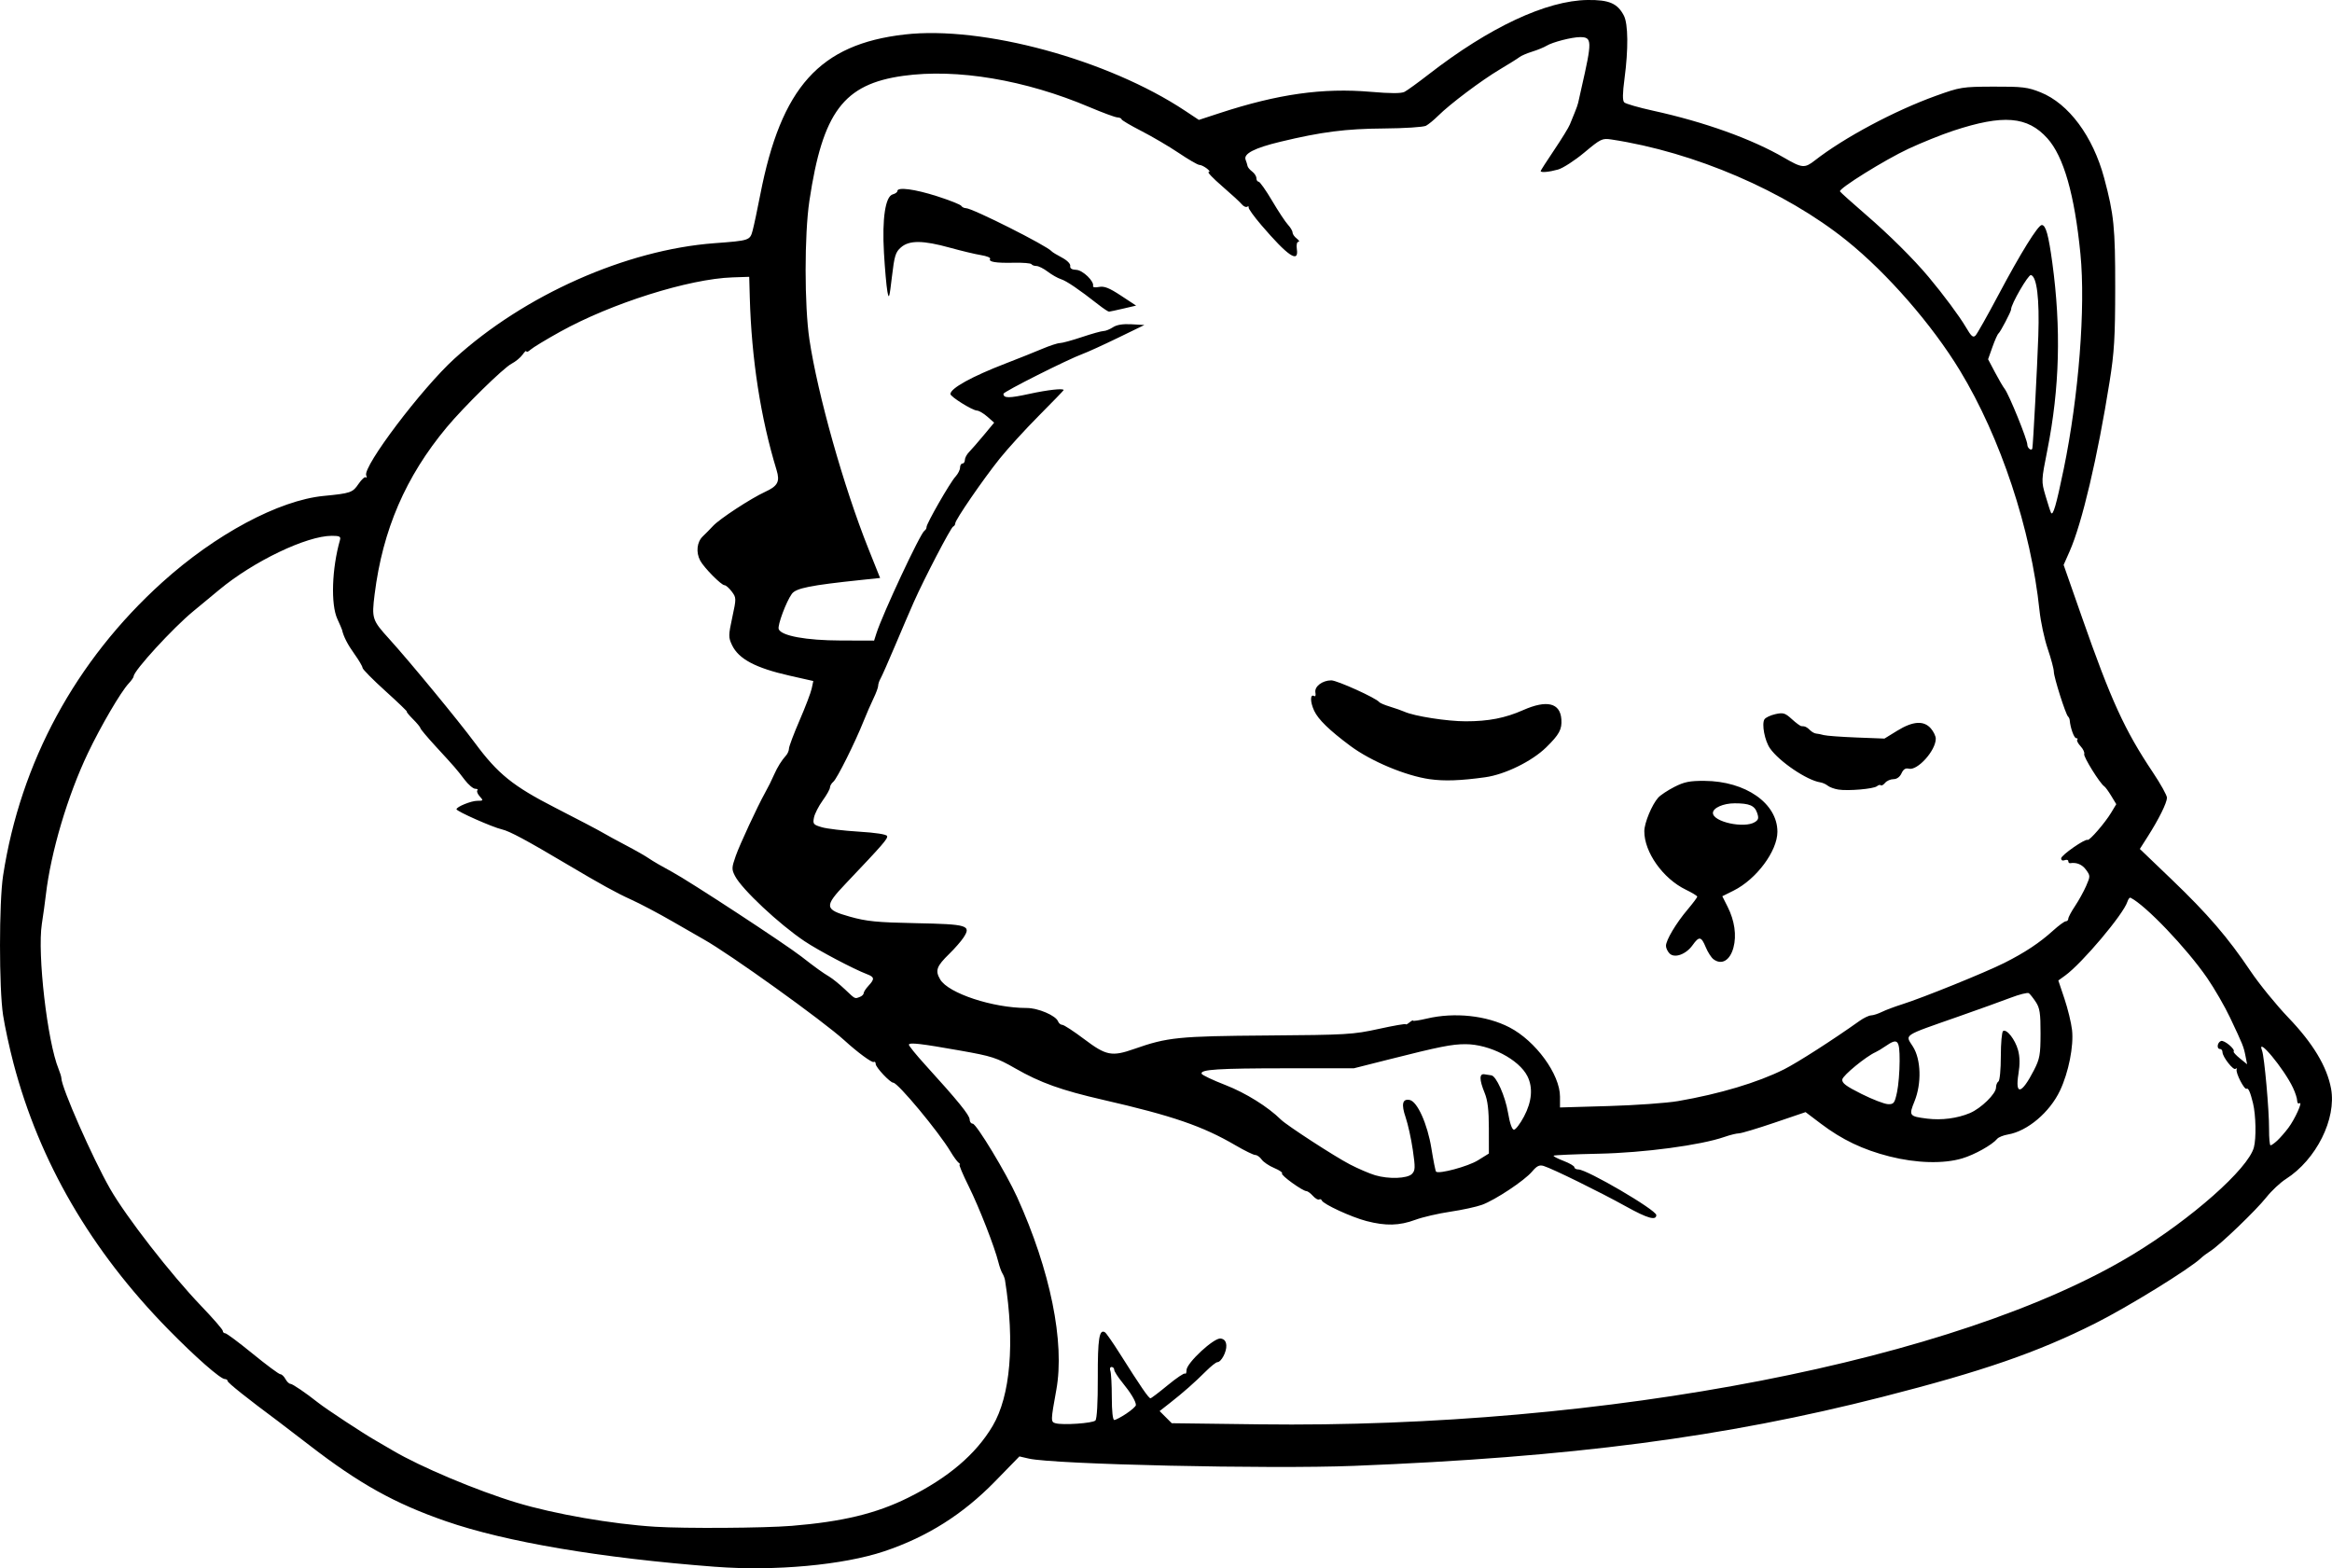 <?xml version="1.0" encoding="UTF-8" standalone="no"?>
<!-- Created with Inkscape (http://www.inkscape.org/) -->

<svg
   width="256.1mm"
   height="172.232mm"
   viewBox="0 0 256.1 172.232"
   version="1.1"
   id="svg5"
   xml:space="preserve"
   xmlns="http://www.w3.org/2000/svg"
   xmlns:svg="http://www.w3.org/2000/svg"><defs
     id="defs2" /><g
     id="layer1"
     transform="translate(36.32,-54.396)"><path
       style="fill:#000000;stroke-width:0.265"
       d="m 42.255,226.467 c -12.614,-0.964 -23.017,-2.724 -29.616,-5.011 -5.602,-1.941 -9.497,-4.108 -14.951,-8.318 -1.52,-1.173 -3.085,-2.371 -3.477,-2.662 -3.333,-2.472 -5.533,-4.225 -5.533,-4.409 0,-0.122 -0.14,-0.221 -0.31,-0.221 -0.48,0 -3.249,-2.434 -6.226,-5.472 -8.469,-8.643 -14.131,-18.377 -16.977,-29.189 -0.441,-1.673 -0.956,-4.055 -1.146,-5.292 -0.452,-2.948 -0.451,-12.408 0.002,-15.346 1.918,-12.453 7.962,-23.595 17.459,-32.183 5.847,-5.288 12.828,-9.026 17.748,-9.504 2.961,-0.288 3.176,-0.362 3.825,-1.318 0.341,-0.502 0.705,-0.828 0.809,-0.724 0.104,0.104 0.119,0.007 0.034,-0.216 -0.377,-0.982 6.092,-9.538 9.682,-12.808 7.682,-6.996 18.866,-11.965 28.559,-12.689 3.868,-0.289 3.906,-0.301 4.202,-1.411 0.144,-0.54 0.517,-2.291 0.827,-3.892 2.3,-11.849 6.528,-16.547 15.858,-17.618 8.576,-0.985 22.339,2.759 30.804,8.379 l 1.51,1.002 2.298,-0.752 c 6.411,-2.097 11.312,-2.786 16.585,-2.332 2.181,0.188 3.341,0.188 3.704,7.93e-4 0.291,-0.15 1.482,-1.012 2.646,-1.916 6.681,-5.185 12.941,-8.114 17.462,-8.17 2.358,-0.029 3.285,0.371 3.982,1.72 0.47,0.909 0.498,3.68 0.07,6.894 -0.22,1.655 -0.23,2.433 -0.032,2.63 0.154,0.154 1.575,0.564 3.157,0.912 5.674,1.245 10.85,3.103 14.412,5.174 1.961,1.14 2.243,1.165 3.352,0.3 3.213,-2.507 8.744,-5.461 13.291,-7.101 2.686,-0.968 2.897,-1.002 6.35,-1.014 3.174,-0.011 3.749,0.059 5.157,0.624 3.094,1.242 5.758,4.833 6.986,9.414 1.076,4.017 1.218,5.424 1.213,12.039 -0.004,5.466 -0.1,7.084 -0.615,10.319 -1.32,8.305 -3.029,15.56 -4.388,18.634 l -0.661,1.495 2.01,5.744 c 3.204,9.155 4.689,12.403 7.8,17.054 0.851,1.273 1.544,2.523 1.539,2.778 -0.01,0.56 -0.893,2.343 -2.096,4.233 l -0.883,1.387 3.468,3.324 c 3.99,3.825 6.189,6.378 8.673,10.071 0.968,1.438 2.847,3.749 4.176,5.134 2.697,2.812 4.235,5.371 4.682,7.788 0.614,3.324 -1.627,7.808 -4.967,9.936 -0.611,0.389 -1.573,1.292 -2.139,2.006 -1.135,1.432 -5.064,5.206 -6.129,5.887 -0.372,0.238 -0.84,0.589 -1.041,0.781 -1.225,1.173 -8.022,5.366 -11.639,7.181 -6.357,3.189 -12.327,5.252 -23.319,8.059 -17.402,4.444 -34.196,6.637 -58.076,7.583 -9.291,0.368 -32.925,-0.16 -35.698,-0.798 l -1.037,-0.239 -2.667,2.735 c -3.537,3.628 -7.451,6.098 -12.171,7.682 -4.505,1.512 -12.013,2.202 -18.542,1.703 z m 8.334,-4.494 c 5.613,-0.458 9.313,-1.352 12.832,-3.099 4.387,-2.178 7.415,-4.75 9.267,-7.871 1.958,-3.299 2.455,-9.137 1.364,-16.006 -0.035,-0.218 -0.165,-0.56 -0.289,-0.759 -0.124,-0.199 -0.318,-0.735 -0.43,-1.191 -0.42,-1.701 -2.124,-6.065 -3.269,-8.368 -0.651,-1.31 -1.102,-2.384 -1.003,-2.386 0.099,-0.002 0.055,-0.091 -0.098,-0.198 -0.153,-0.107 -0.564,-0.671 -0.912,-1.253 -1.299,-2.17 -5.768,-7.541 -6.273,-7.541 -0.341,0 -1.928,-1.689 -1.928,-2.052 0,-0.198 -0.098,-0.3 -0.219,-0.225 -0.186,0.115 -1.796,-1.072 -3.221,-2.374 -2.329,-2.127 -12.668,-9.546 -15.478,-11.106 -0.291,-0.162 -1.804,-1.031 -3.362,-1.932 -1.558,-0.901 -3.642,-2 -4.63,-2.444 -1.492,-0.669 -3.358,-1.698 -6.918,-3.812 -4.498,-2.672 -6.391,-3.688 -7.222,-3.875 -1.017,-0.228 -4.988,-1.988 -4.988,-2.21 0,-0.271 1.612,-0.927 2.277,-0.927 0.677,0 0.692,-0.026 0.277,-0.484 -0.241,-0.266 -0.359,-0.564 -0.262,-0.661 0.097,-0.097 -0.007,-0.177 -0.233,-0.177 -0.225,0 -0.747,-0.442 -1.159,-0.983 -0.913,-1.197 -1.026,-1.327 -3.159,-3.647 -0.937,-1.019 -1.705,-1.932 -1.707,-2.03 -0.002,-0.098 -0.37,-0.544 -0.818,-0.992 -0.448,-0.448 -0.746,-0.814 -0.662,-0.814 0.084,0 -0.979,-1.021 -2.361,-2.27 -1.382,-1.248 -2.513,-2.395 -2.513,-2.548 0,-0.153 -0.403,-0.839 -0.894,-1.523 -0.746,-1.039 -1.195,-1.917 -1.358,-2.655 -0.016,-0.073 -0.247,-0.609 -0.514,-1.191 -0.735,-1.604 -0.604,-5.53 0.289,-8.665 0.109,-0.384 -0.043,-0.463 -0.896,-0.463 -2.769,0 -8.621,2.808 -12.383,5.942 -0.881,0.734 -2.155,1.789 -2.832,2.344 -2.221,1.822 -6.536,6.528 -6.544,7.137 -0.001,0.115 -0.249,0.472 -0.551,0.794 -0.858,0.914 -3.049,4.658 -4.477,7.65 -2.225,4.662 -4.07,10.878 -4.616,15.556 -0.093,0.8 -0.292,2.243 -0.442,3.207 -0.509,3.279 0.604,12.922 1.839,15.927 0.168,0.41 0.306,0.861 0.306,1.004 0,1.005 3.428,8.79 5.346,12.142 1.769,3.092 6.691,9.423 10.029,12.902 1.294,1.348 2.352,2.568 2.352,2.712 0,0.144 0.119,0.261 0.265,0.261 0.146,0 1.505,1.012 3.02,2.249 1.515,1.237 2.88,2.249 3.033,2.249 0.153,0 0.406,0.238 0.562,0.529 0.156,0.291 0.405,0.529 0.554,0.529 0.221,0 1.69,1 3.018,2.054 0.896,0.712 5.036,3.436 6.35,4.178 0.291,0.164 1.124,0.651 1.852,1.081 3.061,1.81 9.214,4.401 13.626,5.736 4.119,1.247 10.457,2.35 15.214,2.646 3.273,0.204 11.943,0.147 14.949,-0.098 z m 33.387,-11.574 c 0.171,-0.171 0.272,-1.967 0.263,-4.725 -0.013,-4.258 0.161,-5.35 0.789,-4.961 0.137,0.085 0.867,1.133 1.624,2.33 2.316,3.666 3.171,4.911 3.374,4.916 0.081,0.002 0.932,-0.644 1.891,-1.435 0.959,-0.791 1.816,-1.367 1.904,-1.279 0.088,0.088 0.16,-0.08 0.16,-0.373 0,-0.784 3.02,-3.584 3.749,-3.476 0.397,0.059 0.59,0.289 0.623,0.746 0.051,0.704 -0.559,1.852 -0.984,1.852 -0.14,0 -0.703,0.446 -1.251,0.992 -1.263,1.258 -2.49,2.341 -3.944,3.48 l -1.146,0.898 0.667,0.667 0.667,0.667 9.607,0.122 c 38.088,0.483 76.778,-7.037 95.928,-18.647 6.446,-3.908 12.671,-9.412 13.304,-11.764 0.271,-1.006 0.22,-3.562 -0.097,-4.857 -0.299,-1.223 -0.515,-1.706 -0.708,-1.587 -0.24,0.148 -1.205,-1.726 -1.091,-2.117 0.043,-0.146 -0.01,-0.177 -0.117,-0.07 -0.226,0.226 -1.437,-1.32 -1.437,-1.834 0,-0.19 -0.119,-0.345 -0.265,-0.345 -0.401,0 -0.316,-0.717 0.104,-0.879 0.347,-0.133 1.604,0.92 1.388,1.163 -0.055,0.062 0.256,0.401 0.69,0.754 l 0.79,0.641 -0.179,-0.906 c -0.206,-1.043 -0.266,-1.193 -1.693,-4.213 -0.584,-1.237 -1.719,-3.201 -2.522,-4.366 -2.263,-3.281 -6.759,-7.987 -8.412,-8.806 -0.097,-0.048 -0.252,0.152 -0.345,0.445 -0.436,1.375 -4.984,6.765 -6.838,8.105 l -0.745,0.538 0.672,2.001 c 0.369,1.1 0.745,2.644 0.834,3.43 0.2,1.757 -0.377,4.663 -1.321,6.659 -1.132,2.393 -3.58,4.461 -5.707,4.821 -0.509,0.086 -1.045,0.301 -1.191,0.478 -0.546,0.662 -2.485,1.747 -3.846,2.151 -2.059,0.612 -5.036,0.531 -7.981,-0.216 -2.919,-0.741 -5.205,-1.832 -7.542,-3.601 l -1.674,-1.267 -3.423,1.164 c -1.882,0.64 -3.637,1.166 -3.898,1.168 -0.262,0.002 -0.981,0.18 -1.598,0.395 -2.598,0.905 -8.83,1.738 -13.785,1.841 -2.669,0.056 -4.904,0.153 -4.967,0.215 -0.063,0.063 0.425,0.319 1.083,0.571 0.658,0.251 1.197,0.566 1.197,0.7 0,0.133 0.198,0.243 0.439,0.243 0.948,0 8.557,4.454 8.557,5.009 0,0.64 -0.97,0.364 -3.336,-0.951 -2.829,-1.572 -8.069,-4.147 -9.035,-4.442 -0.464,-0.141 -0.746,-0.005 -1.264,0.611 -0.833,0.991 -4.031,3.115 -5.501,3.656 -0.607,0.223 -2.176,0.564 -3.486,0.758 -1.31,0.194 -3.036,0.594 -3.836,0.889 -1.764,0.652 -3.239,0.69 -5.365,0.139 -1.664,-0.431 -4.755,-1.857 -4.911,-2.265 -0.049,-0.128 -0.182,-0.176 -0.295,-0.105 -0.114,0.07 -0.42,-0.108 -0.68,-0.395 -0.26,-0.288 -0.579,-0.523 -0.707,-0.523 -0.421,0 -2.861,-1.762 -2.685,-1.938 0.095,-0.095 -0.291,-0.365 -0.857,-0.601 -0.566,-0.236 -1.186,-0.655 -1.379,-0.93 -0.193,-0.275 -0.509,-0.5 -0.703,-0.5 -0.194,0 -1.166,-0.475 -2.16,-1.056 -3.622,-2.117 -6.916,-3.248 -14.566,-5.004 -4.572,-1.049 -6.879,-1.876 -9.614,-3.443 -2.064,-1.183 -2.564,-1.345 -6.085,-1.967 -4.314,-0.763 -5.51,-0.902 -5.616,-0.655 -0.04,0.094 0.777,1.104 1.815,2.245 3.555,3.908 4.859,5.511 4.859,5.976 0,0.256 0.152,0.465 0.337,0.465 0.4,0 3.683,5.43 4.879,8.07 3.653,8.064 5.251,15.931 4.302,21.167 -0.616,3.396 -0.619,3.511 -0.092,3.663 0.792,0.228 4.078,0.003 4.382,-0.3 z m 3.395,-0.753 c 0.579,-0.383 1.053,-0.808 1.053,-0.943 0,-0.408 -0.56,-1.34 -1.496,-2.488 -0.487,-0.597 -0.885,-1.222 -0.885,-1.389 0,-0.167 -0.132,-0.303 -0.293,-0.303 -0.161,0 -0.221,0.188 -0.132,0.419 0.088,0.23 0.161,1.54 0.161,2.91 0,1.52 0.105,2.492 0.27,2.492 0.149,0 0.744,-0.313 1.323,-0.697 z M 118.743,183.314 c 0.363,-0.363 0.374,-0.688 0.091,-2.633 -0.178,-1.221 -0.532,-2.828 -0.786,-3.571 -0.497,-1.45 -0.356,-2.065 0.44,-1.913 0.843,0.16 1.958,2.645 2.389,5.321 0.215,1.337 0.444,2.485 0.509,2.549 0.298,0.298 3.516,-0.569 4.596,-1.239 l 1.206,-0.748 -0.002,-2.764 c -0.002,-2.014 -0.127,-3.071 -0.463,-3.894 -0.601,-1.473 -0.6,-2.157 0.002,-2.042 0.255,0.049 0.582,0.099 0.728,0.111 0.531,0.045 1.528,2.268 1.836,4.096 0.198,1.177 0.442,1.876 0.653,1.876 0.185,0 0.683,-0.655 1.107,-1.455 0.865,-1.636 0.997,-3.168 0.378,-4.409 -0.926,-1.856 -4.153,-3.528 -6.811,-3.528 -1.506,0 -2.821,0.263 -8.539,1.708 l -3.704,0.936 -7.408,0.004 c -7.536,0.004 -9.482,0.128 -9.325,0.597 0.048,0.144 1.227,0.704 2.62,1.244 2.211,0.857 4.675,2.392 6.095,3.799 0.639,0.632 5.885,4.04 7.561,4.91 0.912,0.474 2.163,1.011 2.778,1.194 1.504,0.447 3.533,0.373 4.053,-0.146 z m 95.025,-3.655 c 0.308,-0.287 0.854,-0.912 1.214,-1.389 0.724,-0.959 1.629,-2.963 1.227,-2.714 -0.14,0.087 -0.255,-0.04 -0.255,-0.281 0,-0.241 -0.203,-0.873 -0.452,-1.405 -0.978,-2.091 -4.055,-5.793 -3.403,-4.093 0.255,0.665 0.782,6.571 0.769,8.617 -0.006,0.982 0.068,1.786 0.164,1.786 0.097,0 0.428,-0.235 0.736,-0.521 z m -33.74,-3.03 c 1.22,-0.518 2.853,-2.116 2.853,-2.792 0,-0.278 0.119,-0.578 0.265,-0.668 0.148,-0.091 0.265,-1.32 0.265,-2.778 0,-1.438 0.112,-2.684 0.249,-2.768 0.398,-0.246 1.322,0.933 1.642,2.096 0.2,0.729 0.215,1.559 0.045,2.606 -0.392,2.424 0.343,2.253 1.701,-0.396 0.641,-1.25 0.721,-1.696 0.725,-4.051 0.004,-2.196 -0.084,-2.781 -0.519,-3.44 -0.288,-0.437 -0.633,-0.871 -0.766,-0.966 -0.134,-0.095 -1.03,0.128 -1.99,0.495 -0.961,0.367 -3.533,1.293 -5.716,2.059 -6.278,2.202 -5.888,1.943 -5.019,3.32 0.887,1.405 0.961,4.042 0.17,5.995 -0.642,1.583 -0.593,1.652 1.37,1.903 1.587,0.203 3.337,-0.025 4.727,-0.614 z m -32.072,-1.307 c 4.576,-0.789 8.749,-2.038 11.642,-3.485 1.464,-0.732 5.38,-3.245 8.314,-5.334 0.448,-0.319 1.013,-0.587 1.256,-0.595 0.243,-0.008 0.779,-0.182 1.191,-0.386 0.412,-0.204 1.404,-0.576 2.204,-0.828 2.243,-0.704 9.134,-3.494 11.224,-4.544 2.265,-1.139 3.881,-2.21 5.373,-3.562 0.615,-0.558 1.24,-1.014 1.389,-1.014 0.149,0 0.271,-0.127 0.271,-0.283 0,-0.156 0.333,-0.781 0.74,-1.389 0.407,-0.608 0.956,-1.602 1.22,-2.207 0.465,-1.067 0.465,-1.122 -0.013,-1.778 -0.427,-0.586 -1.034,-0.837 -1.75,-0.724 -0.109,0.017 -0.198,-0.084 -0.198,-0.225 0,-0.141 -0.179,-0.188 -0.397,-0.104 -0.235,0.09 -0.392,0.006 -0.384,-0.207 0.012,-0.351 2.63,-2.174 2.905,-2.023 0.199,0.109 1.909,-1.866 2.58,-2.98 l 0.566,-0.94 -0.552,-0.912 c -0.303,-0.502 -0.648,-0.974 -0.766,-1.049 -0.474,-0.304 -2.313,-3.263 -2.204,-3.546 0.064,-0.167 -0.117,-0.555 -0.403,-0.862 -0.286,-0.307 -0.448,-0.63 -0.359,-0.718 0.088,-0.088 0.036,-0.16 -0.115,-0.16 -0.236,0 -0.644,-1.13 -0.716,-1.984 -0.012,-0.146 -0.094,-0.324 -0.181,-0.397 -0.258,-0.214 -1.561,-4.318 -1.561,-4.915 0,-0.301 -0.301,-1.432 -0.669,-2.513 -0.368,-1.081 -0.775,-2.977 -0.905,-4.214 -0.934,-8.928 -4.271,-18.99 -8.741,-26.357 -3.055,-5.034 -7.971,-10.675 -12.437,-14.268 -6.761,-5.439 -16.722,-9.722 -25.821,-11.102 -1.028,-0.156 -1.176,-0.085 -2.99,1.431 -1.05,0.877 -2.349,1.717 -2.887,1.867 -1.009,0.28 -1.905,0.358 -1.905,0.165 0,-0.06 0.669,-1.102 1.486,-2.315 0.817,-1.213 1.591,-2.473 1.72,-2.801 0.129,-0.327 0.371,-0.923 0.539,-1.323 0.168,-0.4 0.337,-0.881 0.375,-1.068 0.038,-0.187 0.198,-0.901 0.354,-1.587 1.193,-5.227 1.182,-5.613 -0.156,-5.613 -0.886,0 -3.015,0.547 -3.657,0.94 -0.291,0.178 -1.005,0.472 -1.587,0.652 -0.582,0.181 -1.214,0.452 -1.403,0.603 -0.19,0.151 -1.163,0.76 -2.163,1.355 -2.004,1.191 -5.465,3.792 -6.766,5.085 -0.459,0.456 -1.061,0.95 -1.337,1.098 -0.276,0.147 -2.347,0.282 -4.603,0.299 -4.221,0.031 -6.865,0.37 -11.4,1.461 -2.841,0.683 -4.063,1.317 -3.807,1.974 0.091,0.233 0.186,0.543 0.212,0.688 0.026,0.146 0.255,0.42 0.51,0.61 0.255,0.19 0.463,0.518 0.463,0.728 0,0.21 0.109,0.382 0.243,0.382 0.134,0 0.799,0.941 1.478,2.091 0.679,1.15 1.463,2.336 1.741,2.635 0.279,0.299 0.507,0.684 0.507,0.856 0,0.172 0.208,0.471 0.463,0.664 0.255,0.193 0.335,0.355 0.178,0.36 -0.165,0.005 -0.236,0.342 -0.168,0.802 0.235,1.598 -0.982,0.774 -3.912,-2.651 -0.8,-0.935 -1.422,-1.802 -1.383,-1.926 0.04,-0.124 -0.036,-0.158 -0.168,-0.076 -0.133,0.082 -0.403,-0.048 -0.602,-0.288 -0.198,-0.24 -1.167,-1.132 -2.153,-1.981 -0.986,-0.85 -1.648,-1.545 -1.471,-1.545 0.414,0 -0.599,-0.774 -1.028,-0.785 -0.178,-0.005 -1.19,-0.592 -2.249,-1.305 -1.059,-0.713 -2.908,-1.8 -4.109,-2.415 -1.201,-0.615 -2.183,-1.197 -2.183,-1.293 0,-0.096 -0.208,-0.187 -0.463,-0.203 -0.255,-0.016 -1.616,-0.518 -3.025,-1.116 -7.076,-3.005 -14.581,-4.268 -20.482,-3.447 -6.548,0.911 -8.846,3.974 -10.306,13.733 -0.553,3.697 -0.551,11.526 0.003,15.219 0.908,6.051 3.769,16.2 6.476,22.974 l 1.287,3.22 -2.025,0.212 c -5.66,0.594 -7.215,0.905 -7.67,1.535 -0.625,0.866 -1.593,3.468 -1.439,3.87 0.283,0.738 3.004,1.239 6.795,1.25 l 3.68,0.011 0.254,-0.794 c 0.688,-2.151 4.82,-10.984 5.274,-11.274 0.139,-0.089 0.243,-0.268 0.23,-0.397 -0.033,-0.337 2.579,-4.893 3.179,-5.544 0.277,-0.3 0.503,-0.747 0.503,-0.992 0,-0.245 0.119,-0.446 0.265,-0.446 0.146,0 0.265,-0.179 0.265,-0.397 0,-0.218 0.208,-0.609 0.463,-0.867 0.255,-0.259 0.978,-1.09 1.608,-1.847 l 1.145,-1.377 -0.748,-0.658 c -0.411,-0.362 -0.927,-0.664 -1.145,-0.671 -0.504,-0.017 -2.91,-1.518 -2.91,-1.815 0,-0.627 2.344,-1.923 6.085,-3.365 1.382,-0.533 3.183,-1.253 4.002,-1.6 0.819,-0.347 1.691,-0.632 1.938,-0.632 0.247,0 1.336,-0.298 2.42,-0.661 1.084,-0.364 2.151,-0.661 2.371,-0.661 0.22,0 0.683,-0.185 1.029,-0.412 0.422,-0.276 1.092,-0.385 2.041,-0.331 l 1.413,0.081 -2.91,1.413 c -1.601,0.777 -3.332,1.567 -3.846,1.754 -1.636,0.596 -8.721,4.161 -8.721,4.388 0,0.495 0.61,0.498 2.826,0.013 2.04,-0.446 3.788,-0.64 3.788,-0.42 0,0.039 -1.225,1.304 -2.722,2.811 -1.497,1.507 -3.436,3.633 -4.309,4.724 -1.854,2.318 -4.876,6.719 -4.876,7.1 0,0.145 -0.104,0.303 -0.231,0.352 -0.249,0.095 -3.169,5.699 -4.319,8.29 -0.388,0.873 -1.308,3.016 -2.045,4.763 -0.737,1.746 -1.46,3.382 -1.606,3.634 -0.146,0.253 -0.265,0.61 -0.264,0.794 5.3e-4,0.184 -0.23,0.811 -0.512,1.393 -0.282,0.582 -0.771,1.705 -1.087,2.495 -0.945,2.365 -2.917,6.318 -3.319,6.651 -0.206,0.171 -0.375,0.457 -0.375,0.636 0,0.179 -0.361,0.823 -0.802,1.432 -0.441,0.609 -0.871,1.452 -0.955,1.872 -0.141,0.705 -0.072,0.788 0.868,1.064 0.562,0.164 2.381,0.381 4.043,0.482 1.872,0.114 3.059,0.298 3.121,0.484 0.094,0.285 -0.455,0.916 -4.546,5.222 -2.39,2.515 -2.349,2.844 0.455,3.632 1.85,0.52 2.958,0.629 7.264,0.715 5.676,0.113 6.092,0.238 5.222,1.573 -0.261,0.401 -0.967,1.208 -1.568,1.794 -1.407,1.372 -1.572,1.837 -0.997,2.813 0.896,1.521 5.787,3.134 9.505,3.134 1.249,0 3.191,0.829 3.436,1.467 0.081,0.212 0.293,0.385 0.471,0.385 0.178,0 1.266,0.711 2.419,1.581 2.396,1.807 3.02,1.927 5.488,1.06 3.64,-1.279 4.844,-1.401 14.6,-1.473 8.73,-0.064 9.431,-0.106 12.237,-0.722 1.637,-0.36 2.977,-0.592 2.977,-0.517 0,0.075 0.179,-0.012 0.397,-0.193 0.218,-0.181 0.397,-0.271 0.397,-0.199 0,0.071 0.685,-0.031 1.521,-0.228 3.035,-0.714 6.534,-0.342 9.062,0.964 2.875,1.485 5.556,5.159 5.556,7.613 v 1.186 l 5.358,-0.156 c 2.947,-0.086 6.37,-0.331 7.607,-0.544 z m 3.896,-15.581 c -0.241,-0.182 -0.623,-0.777 -0.848,-1.323 -0.492,-1.193 -0.726,-1.23 -1.442,-0.225 -0.722,1.015 -1.976,1.47 -2.528,0.918 -0.22,-0.22 -0.399,-0.601 -0.397,-0.845 0.005,-0.629 1.104,-2.475 2.364,-3.968 0.59,-0.7 1.073,-1.343 1.073,-1.43 0,-0.087 -0.566,-0.431 -1.257,-0.765 -2.511,-1.214 -4.575,-4.126 -4.558,-6.432 0.006,-0.908 0.843,-2.921 1.53,-3.681 0.247,-0.273 1.044,-0.801 1.771,-1.173 1.082,-0.553 1.684,-0.674 3.307,-0.664 4.518,0.029 8.013,2.471 8.008,5.594 -0.004,2.119 -2.308,5.211 -4.813,6.459 l -1.238,0.617 0.588,1.167 c 0.764,1.517 0.995,3.142 0.636,4.474 -0.382,1.417 -1.299,1.951 -2.195,1.276 z m 4.545,-15.06 c 0.405,-0.253 0.45,-0.442 0.244,-1.032 -0.276,-0.79 -0.854,-1.033 -2.467,-1.032 -1.242,2.7e-4 -2.381,0.507 -2.381,1.059 0,0.981 3.44,1.732 4.604,1.005 z m 9.154,-3.577 c -0.437,-0.071 -0.954,-0.262 -1.15,-0.424 -0.196,-0.162 -0.567,-0.327 -0.824,-0.366 -1.46,-0.223 -4.5,-2.28 -5.515,-3.731 -0.578,-0.827 -0.932,-2.671 -0.611,-3.187 0.12,-0.192 0.657,-0.449 1.194,-0.57 0.866,-0.195 1.071,-0.133 1.817,0.548 0.463,0.423 0.934,0.768 1.047,0.768 0.397,0 0.605,0.098 0.952,0.444 0.192,0.192 0.49,0.359 0.661,0.37 0.172,0.011 0.55,0.087 0.841,0.168 0.291,0.081 1.911,0.201 3.599,0.266 l 3.07,0.118 1.411,-0.868 c 1.715,-1.055 2.912,-1.135 3.683,-0.245 0.297,0.342 0.54,0.848 0.54,1.124 0,1.31 -2.013,3.544 -2.969,3.294 -0.347,-0.091 -0.59,0.065 -0.793,0.51 -0.181,0.397 -0.515,0.641 -0.878,0.641 -0.323,0 -0.737,0.181 -0.921,0.403 -0.184,0.222 -0.396,0.342 -0.471,0.267 -0.075,-0.075 -0.268,-0.028 -0.428,0.106 -0.36,0.299 -3.177,0.54 -4.255,0.365 z m -44.847,-1.133 c -2.663,-0.379 -6.459,-1.971 -8.731,-3.66 -2.301,-1.711 -3.531,-2.908 -3.973,-3.864 -0.458,-0.992 -0.448,-1.892 0.018,-1.604 0.123,0.076 0.177,-0.102 0.12,-0.395 -0.126,-0.655 0.763,-1.334 1.746,-1.334 0.641,0 4.951,1.954 5.263,2.386 0.073,0.101 0.609,0.328 1.191,0.504 0.582,0.177 1.296,0.428 1.587,0.558 1.092,0.489 4.682,1.049 6.723,1.049 2.509,0 4.325,-0.354 6.302,-1.229 2.607,-1.153 4.076,-0.798 4.201,1.017 0.076,1.098 -0.232,1.666 -1.662,3.067 -1.562,1.53 -4.523,2.984 -6.693,3.287 -2.693,0.376 -4.511,0.441 -6.093,0.215 z M 84.286,87.834 c -2.119,-1.661 -3.483,-2.587 -4.094,-2.78 -0.347,-0.11 -1,-0.48 -1.45,-0.823 -0.45,-0.343 -1.009,-0.623 -1.241,-0.623 -0.232,0 -0.478,-0.089 -0.545,-0.198 -0.067,-0.109 -0.938,-0.181 -1.934,-0.159 -1.995,0.043 -2.817,-0.093 -2.608,-0.432 0.075,-0.122 -0.369,-0.303 -0.988,-0.403 -0.619,-0.099 -2.161,-0.467 -3.426,-0.817 -2.96,-0.819 -4.457,-0.831 -5.37,-0.041 -0.604,0.522 -0.727,0.922 -1,3.241 -0.277,2.356 -0.332,2.53 -0.501,1.587 -0.105,-0.582 -0.272,-2.487 -0.373,-4.233 -0.216,-3.754 0.154,-6.199 0.97,-6.412 0.277,-0.072 0.504,-0.237 0.504,-0.365 0,-0.465 1.898,-0.217 4.353,0.569 1.379,0.442 2.578,0.918 2.665,1.058 0.087,0.14 0.319,0.255 0.515,0.255 0.699,0 8.939,4.148 9.401,4.732 0.073,0.092 0.578,0.401 1.123,0.687 0.575,0.302 0.963,0.689 0.926,0.924 -0.044,0.275 0.168,0.412 0.66,0.431 0.717,0.026 2.01,1.279 1.844,1.787 -0.042,0.13 0.255,0.171 0.661,0.091 0.57,-0.112 1.12,0.106 2.404,0.951 l 1.666,1.097 -1.401,0.327 c -0.771,0.18 -1.478,0.332 -1.571,0.339 -0.093,0.006 -0.629,-0.349 -1.191,-0.789 z M 172.011,174.346 c 0.158,-0.735 0.286,-2.283 0.286,-3.44 0,-2.332 -0.205,-2.546 -1.547,-1.618 -0.386,0.267 -0.881,0.565 -1.099,0.662 -1.04,0.46 -3.58,2.542 -3.649,2.99 -0.06,0.395 0.4,0.742 2.117,1.599 1.206,0.602 2.511,1.105 2.899,1.118 0.639,0.022 0.733,-0.102 0.992,-1.312 z M 58.109,163.88 c 0.23,-0.088 0.419,-0.272 0.419,-0.408 0,-0.136 0.238,-0.503 0.529,-0.815 0.696,-0.747 0.668,-0.958 -0.166,-1.275 -1.474,-0.56 -5.331,-2.598 -6.866,-3.627 -2.789,-1.87 -6.873,-5.699 -7.62,-7.144 -0.387,-0.748 -0.381,-0.916 0.077,-2.222 0.423,-1.207 2.38,-5.425 3.204,-6.904 0.396,-0.712 0.702,-1.326 1.021,-2.051 0.345,-0.784 0.83,-1.56 1.287,-2.058 0.182,-0.198 0.331,-0.544 0.331,-0.768 0,-0.224 0.523,-1.614 1.161,-3.09 0.639,-1.476 1.24,-3.054 1.336,-3.507 l 0.175,-0.824 -2.593,-0.586 c -3.761,-0.85 -5.607,-1.83 -6.336,-3.366 -0.398,-0.84 -0.396,-1.06 0.032,-3.041 0.451,-2.087 0.45,-2.151 -0.059,-2.833 -0.286,-0.383 -0.646,-0.697 -0.799,-0.697 -0.35,0 -2.249,-1.922 -2.662,-2.695 -0.491,-0.918 -0.37,-2.047 0.286,-2.673 0.327,-0.312 0.833,-0.826 1.124,-1.142 0.711,-0.771 4.156,-3.026 5.719,-3.743 1.389,-0.637 1.643,-1.122 1.254,-2.393 -1.751,-5.733 -2.754,-12.199 -2.942,-18.972 l -0.062,-2.249 -1.829,0.061 c -4.789,0.16 -13.311,2.848 -18.94,5.974 -1.528,0.848 -2.986,1.731 -3.241,1.962 -0.255,0.231 -0.463,0.315 -0.463,0.187 0,-0.128 -0.186,0.033 -0.413,0.357 -0.227,0.324 -0.776,0.777 -1.22,1.007 -0.896,0.464 -5.241,4.726 -7.122,6.988 -4.506,5.417 -7.022,11.246 -7.908,18.32 -0.333,2.663 -0.274,2.848 1.582,4.892 2.222,2.448 7.625,9.004 9.435,11.448 2.519,3.403 4.175,4.738 8.835,7.122 2.394,1.225 4.71,2.439 5.146,2.699 0.437,0.259 1.627,0.908 2.646,1.442 1.019,0.534 2.15,1.181 2.514,1.438 0.364,0.257 1.495,0.913 2.514,1.459 1.872,1.003 12.413,7.906 14.195,9.296 1.509,1.178 2.344,1.779 3.065,2.209 0.366,0.218 1.137,0.843 1.713,1.389 1.162,1.101 1.067,1.053 1.643,0.832 z M 190.306,105.965 c 1.663,-8.065 2.424,-17.821 1.847,-23.68 -0.641,-6.508 -1.84,-10.704 -3.627,-12.692 -2.186,-2.432 -4.848,-2.648 -10.336,-0.839 -1.276,0.421 -3.495,1.314 -4.929,1.984 -2.589,1.21 -7.651,4.359 -7.516,4.676 0.039,0.091 1.32,1.244 2.848,2.562 2.551,2.2 5.224,4.854 6.879,6.828 1.625,1.939 3.402,4.331 4.089,5.505 0.61,1.043 0.808,1.212 1.078,0.926 0.182,-0.193 1.311,-2.196 2.509,-4.452 2.449,-4.612 4.349,-7.673 4.761,-7.673 0.438,0 0.738,1.078 1.157,4.152 0.979,7.183 0.805,13.76 -0.545,20.555 -0.672,3.384 -0.674,3.418 -0.203,5.027 0.261,0.891 0.533,1.73 0.604,1.864 0.215,0.403 0.579,-0.843 1.382,-4.742 z m -3.437,-2.315 c 0.08,-0.269 0.546,-9.054 0.658,-12.369 0.137,-4.076 -0.159,-6.512 -0.809,-6.679 -0.292,-0.075 -2.208,3.24 -2.178,3.769 0.012,0.216 -1.184,2.502 -1.385,2.646 -0.102,0.073 -0.4,0.74 -0.664,1.482 l -0.479,1.35 0.753,1.429 c 0.414,0.786 0.894,1.607 1.067,1.825 0.469,0.594 2.49,5.566 2.49,6.127 0,0.379 0.457,0.731 0.549,0.421 z"
       id="path2343" /></g></svg>
